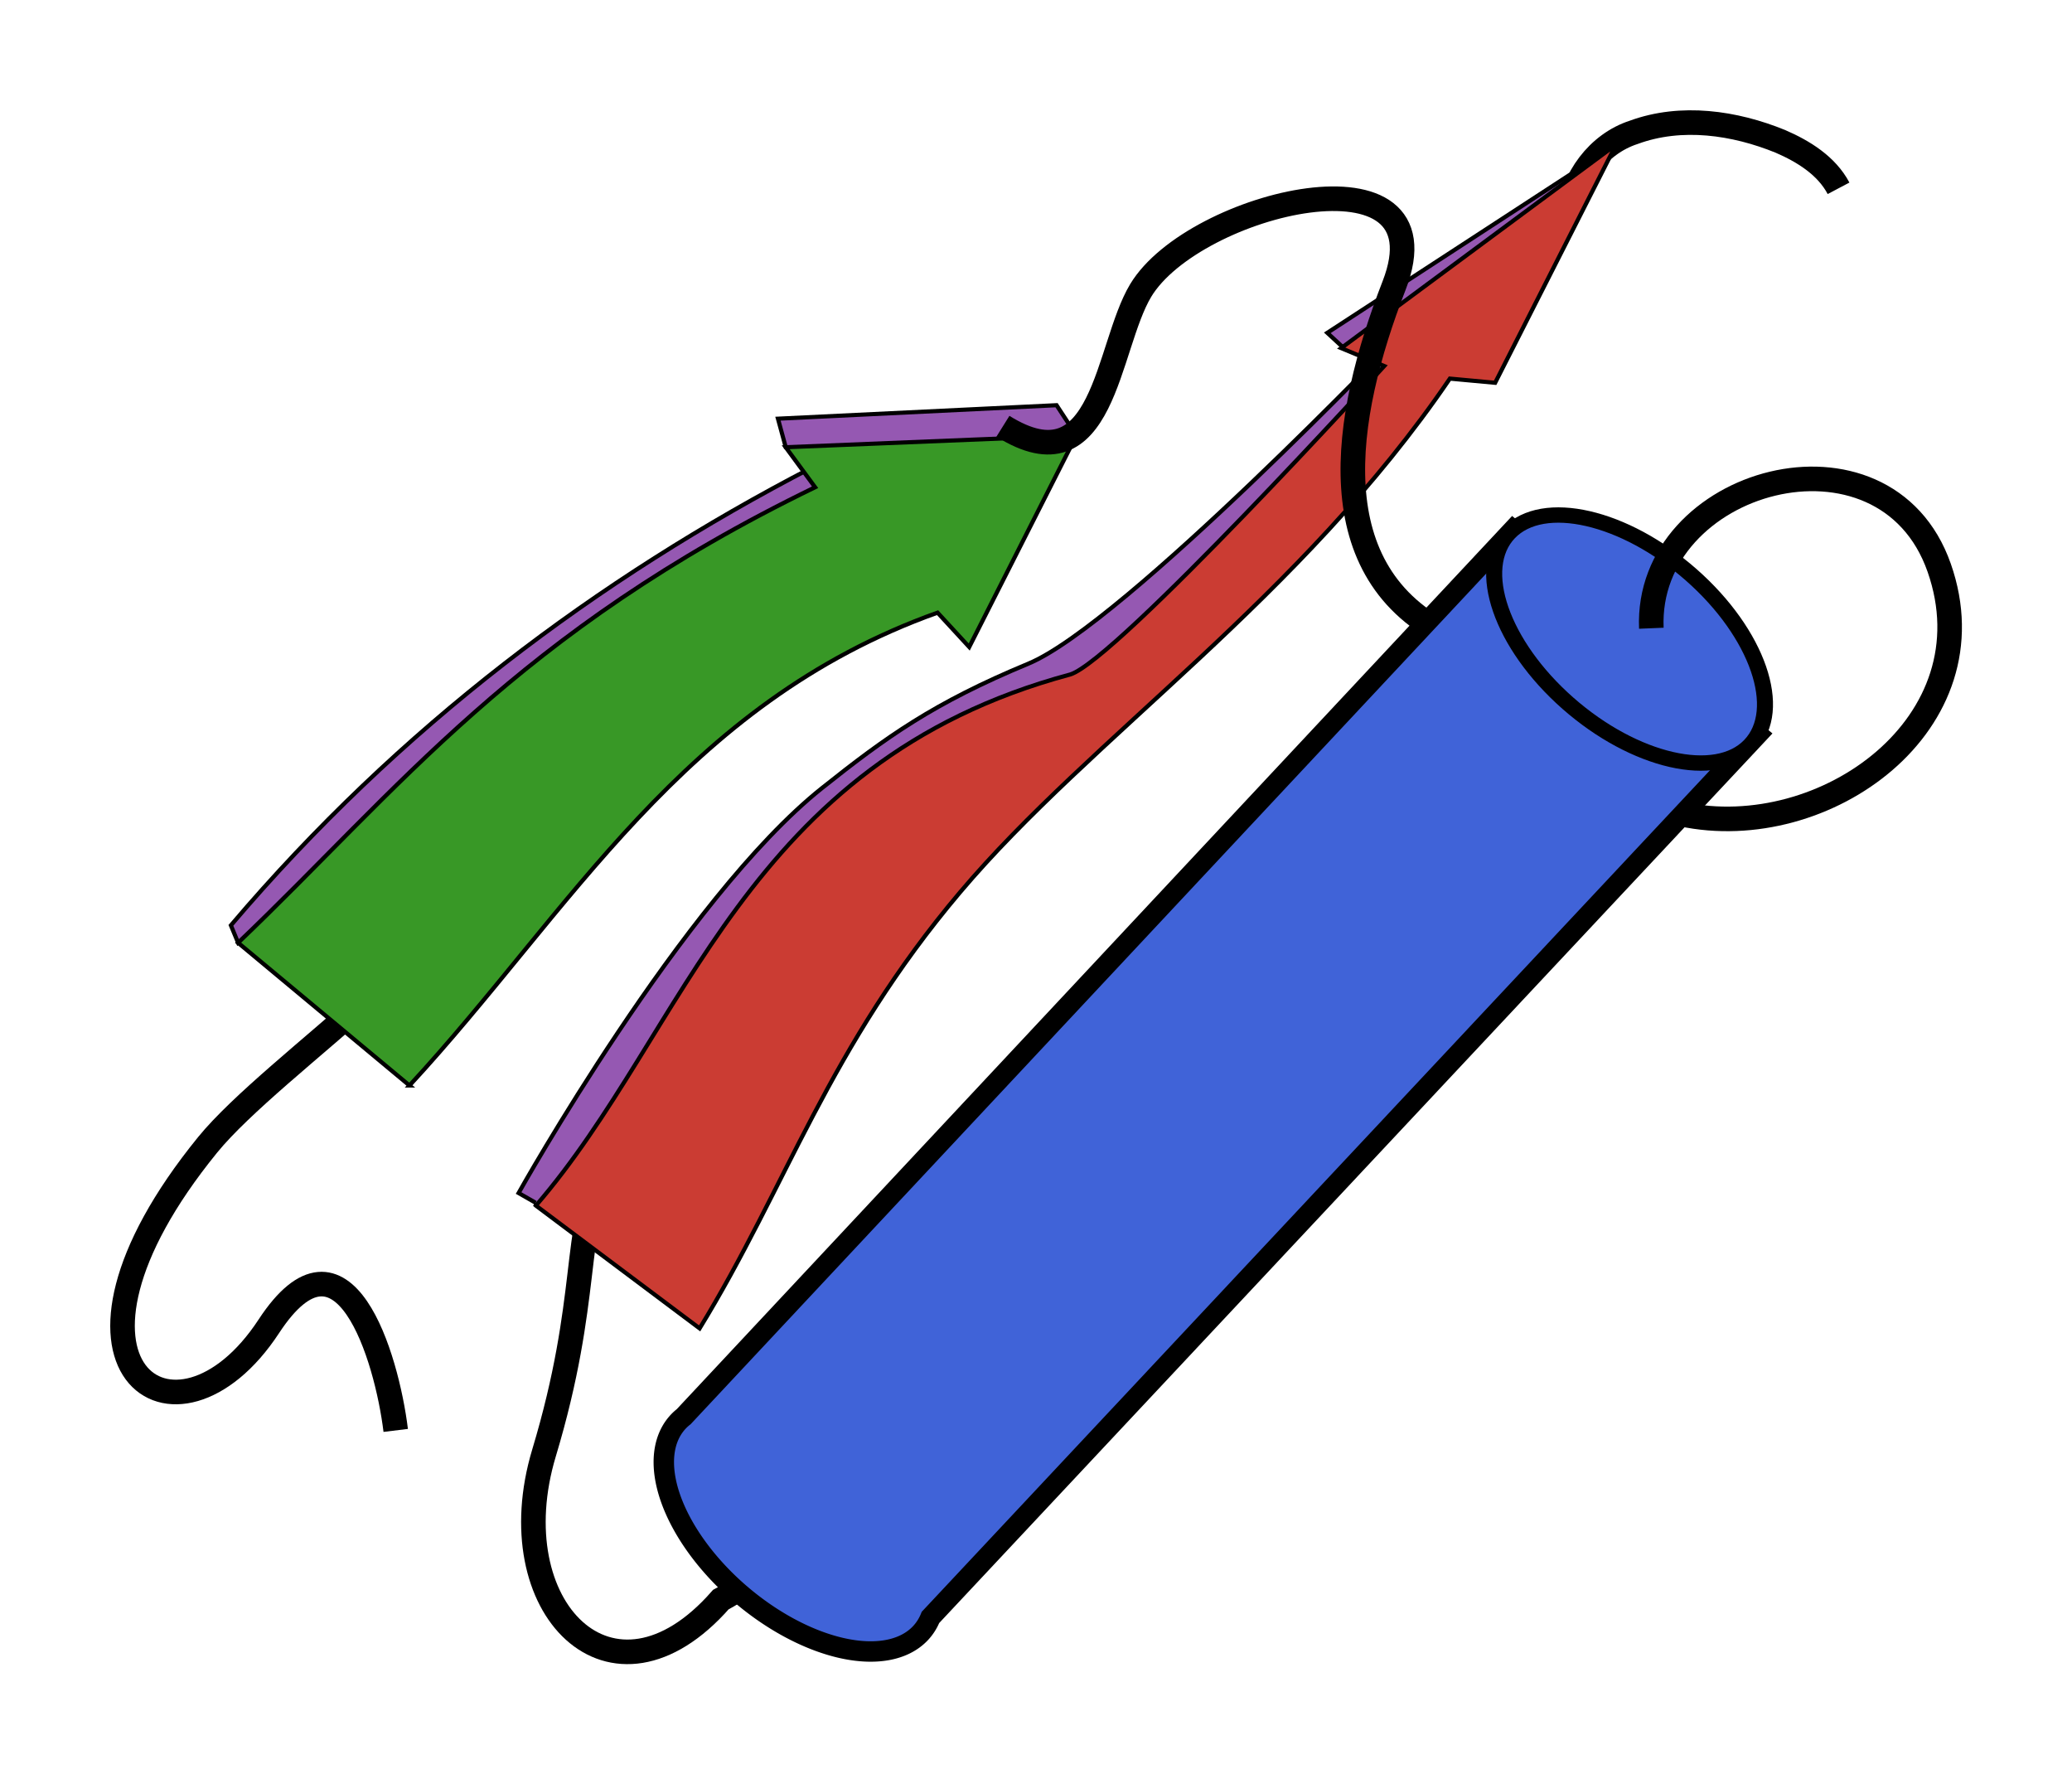 <?xml version="1.0" encoding="UTF-8" standalone="no"?>
<!-- Created with Inkscape (http://www.inkscape.org/) -->

<svg
   width="56.403mm"
   height="48.29mm"
   viewBox="0 0 56.403 48.29"
   version="1.1"
   id="svg5"
   inkscape:version="1.1.2 (0a00cf5339, 2022-02-04)"
   sodipodi:docname="logo.svg"
   xmlns:inkscape="http://www.inkscape.org/namespaces/inkscape"
   xmlns:sodipodi="http://sodipodi.sourceforge.net/DTD/sodipodi-0.dtd"
   xmlns="http://www.w3.org/2000/svg"
   xmlns:svg="http://www.w3.org/2000/svg">
  <sodipodi:namedview
     id="namedview7"
     pagecolor="#ffffff"
     bordercolor="#666666"
     borderopacity="1.0"
     inkscape:pageshadow="2"
     inkscape:pageopacity="0.0"
     inkscape:pagecheckerboard="0"
     inkscape:document-units="mm"
     showgrid="false"
     inkscape:zoom="1.2189123"
     inkscape:cx="48.814012"
     inkscape:cy="105.83206"
     inkscape:window-width="1883"
     inkscape:window-height="1052"
     inkscape:window-x="37"
     inkscape:window-y="0"
     inkscape:window-maximized="1"
     inkscape:current-layer="layer1"
     showguides="true"
     fit-margin-top="3"
     fit-margin-left="3"
     fit-margin-right="3"
     fit-margin-bottom="3"
     lock-margins="true" />
  <defs
     id="defs2">
    <marker
       inkscape:stockid="DotM"
       orient="auto"
       refY="0"
       refX="0"
       id="marker4453"
       style="overflow:visible"
       inkscape:isstock="true">
      <path
         id="path1053"
         d="m -2.5,-1 c 0,2.76 -2.24,5 -5,5 -2.76,0 -5,-2.24 -5,-5 0,-2.76 2.24,-5 5,-5 2.76,0 5,2.24 5,5 z"
         style="fill:#399746;fill-opacity:1;fill-rule:evenodd;stroke:#399746;stroke-width:1pt;stroke-opacity:1"
         transform="matrix(0.4,0,0,0.4,2.96,0.4)" />
    </marker>
    <marker
       inkscape:isstock="true"
       style="overflow:visible"
       id="marker3734"
       refX="0"
       refY="0"
       orient="auto"
       inkscape:stockid="TriangleOutM">
      <path
         transform="scale(0.4)"
         style="fill:#000000;fill-opacity:1;fill-rule:evenodd;stroke:#000000;stroke-width:1pt;stroke-opacity:1"
         d="M 5.77,0 -2.88,5 V -5 Z"
         id="path3732" />
    </marker>
    <marker
       inkscape:stockid="Arrow1Send"
       orient="auto"
       refY="0"
       refX="0"
       id="Arrow1Send"
       style="overflow:visible"
       inkscape:isstock="true">
      <path
         id="path1004"
         d="M 0,0 5,-5 -12.5,0 5,5 Z"
         style="fill:#000000;fill-opacity:1;fill-rule:evenodd;stroke:#000000;stroke-width:1pt;stroke-opacity:1"
         transform="matrix(-0.2,0,0,-0.2,-1.2,0)" />
    </marker>
    <marker
       inkscape:stockid="Arrow1Mend"
       orient="auto"
       refY="0"
       refX="0"
       id="marker2032"
       style="overflow:visible"
       inkscape:isstock="true">
      <path
         id="path2030"
         d="M 0,0 5,-5 -12.5,0 5,5 Z"
         style="fill:#000000;fill-opacity:1;fill-rule:evenodd;stroke:#000000;stroke-width:1pt;stroke-opacity:1"
         transform="matrix(-0.4,0,0,-0.4,-4,0)" />
    </marker>
    <marker
       inkscape:stockid="Arrow1Mend"
       orient="auto"
       refY="0"
       refX="0"
       id="marker1962"
       style="overflow:visible"
       inkscape:isstock="true">
      <path
         id="path998"
         d="M 0,0 5,-5 -12.5,0 5,5 Z"
         style="fill:#000000;fill-opacity:1;fill-rule:evenodd;stroke:#000000;stroke-width:1pt;stroke-opacity:1"
         transform="matrix(-0.4,0,0,-0.4,-4,0)" />
    </marker>
    <marker
       inkscape:isstock="true"
       style="overflow:visible"
       id="marker1725"
       refX="0"
       refY="0"
       orient="auto"
       inkscape:stockid="Arrow2Lend">
      <path
         transform="matrix(-1.1,0,0,-1.1,-1.1,0)"
         d="M 8.719,4.034 -2.207,0.016 8.719,-4.002 c -1.745,2.372 -1.735,5.617 -6e-7,8.035 z"
         style="fill:#000000;fill-opacity:1;fill-rule:evenodd;stroke:#000000;stroke-width:0.625;stroke-linejoin:round;stroke-opacity:1"
         id="path1723" />
    </marker>
    <marker
       inkscape:stockid="Arrow1Mend"
       orient="auto"
       refY="0"
       refX="0"
       id="Arrow1Mend"
       style="overflow:visible"
       inkscape:isstock="true">
      <path
         id="path977"
         d="M 0,0 5,-5 -12.5,0 5,5 Z"
         style="fill:#1a1a1a;fill-opacity:1;fill-rule:evenodd;stroke:#1a1a1a;stroke-width:1pt;stroke-opacity:1"
         transform="matrix(-0.4,0,0,-0.4,-4,0)" />
    </marker>
    <marker
       inkscape:stockid="DotM"
       orient="auto"
       refY="0"
       refX="0"
       id="DotM"
       style="overflow:visible"
       inkscape:isstock="true">
      <path
         id="path992"
         d="m -2.5,-1 c 0,2.76 -2.24,5 -5,5 -2.76,0 -5,-2.24 -5,-5 0,-2.76 2.24,-5 5,-5 2.76,0 5,2.24 5,5 z"
         style="fill:#264653;fill-opacity:1;fill-rule:evenodd;stroke:#264653;stroke-width:1pt;stroke-opacity:1"
         transform="matrix(0.4,0,0,0.4,2.96,0.4)" />
    </marker>
    <marker
       inkscape:isstock="true"
       style="overflow:visible"
       id="marker5401"
       refX="0"
       refY="0"
       orient="auto"
       inkscape:stockid="Arrow2Mend">
      <path
         transform="scale(-0.6)"
         d="M 8.719,4.034 -2.207,0.016 8.719,-4.002 c -1.745,2.372 -1.735,5.617 -6e-7,8.035 z"
         style="fill:#264653;fill-opacity:1;fill-rule:evenodd;stroke:#264653;stroke-width:0.625;stroke-linejoin:round;stroke-opacity:1"
         id="path5399"
         inkscape:connector-curvature="0" />
    </marker>
    <marker
       inkscape:isstock="true"
       style="overflow:visible"
       id="marker4973"
       refX="0"
       refY="0"
       orient="auto"
       inkscape:stockid="Arrow2Lend">
      <path
         transform="matrix(-1.1,0,0,-1.1,-1.1,0)"
         d="M 8.719,4.034 -2.207,0.016 8.719,-4.002 c -1.745,2.372 -1.735,5.617 -6e-7,8.035 z"
         style="fill:#000000;fill-opacity:1;fill-rule:evenodd;stroke:#000000;stroke-width:0.625;stroke-linejoin:round;stroke-opacity:1"
         id="path4971"
         inkscape:connector-curvature="0" />
    </marker>
    <marker
       inkscape:stockid="Arrow1Lend"
       orient="auto"
       refY="0"
       refX="0"
       id="Arrow1Lend"
       style="overflow:visible"
       inkscape:isstock="true">
      <path
         id="path4532"
         d="M 0,0 5,-5 -12.5,0 5,5 Z"
         style="fill:#000000;fill-opacity:1;fill-rule:evenodd;stroke:#000000;stroke-width:1pt;stroke-opacity:1"
         transform="matrix(-0.8,0,0,-0.8,-10,0)"
         inkscape:connector-curvature="0" />
    </marker>
    <style
       id="style1344">.cls-1{fill:#1a1a1a}.cls-2{fill:#4d64ae}.cls-3{fill:#ca3c32}.cls-4{fill:#9259a3}.cls-5{fill:#399746}</style>
    <clipPath
       clipPathUnits="userSpaceOnUse"
       id="clipPath2138">
      <rect
         style="fill:none;fill-opacity:0.945;fill-rule:nonzero;stroke:#264653;stroke-width:0.661;stroke-linecap:butt;stroke-linejoin:miter;stroke-miterlimit:4;stroke-dasharray:none;stroke-dashoffset:0;stroke-opacity:0.945;paint-order:markers stroke fill"
         id="rect2140"
         width="56.885"
         height="45.773"
         x="-505.026"
         y="-15.879" />
    </clipPath>
    <clipPath
       clipPathUnits="userSpaceOnUse"
       id="clipPath940">
      <rect
         style="fill:none;fill-opacity:1;fill-rule:nonzero;stroke:#fefefe;stroke-width:1.005;stroke-linecap:round;stroke-linejoin:miter;stroke-miterlimit:4;stroke-dasharray:none;stroke-dashoffset:0;stroke-opacity:1;paint-order:markers stroke fill"
         id="rect942"
         width="55.834"
         height="44.616"
         x="-503.9"
         y="-15.773" />
    </clipPath>
    <clipPath
       clipPathUnits="userSpaceOnUse"
       id="clipPath970">
      <rect
         style="fill:none;fill-opacity:1;fill-rule:nonzero;stroke:#000000;stroke-width:1.175;stroke-linecap:round;stroke-linejoin:miter;stroke-miterlimit:4;stroke-dasharray:4.699, 1.175;stroke-dashoffset:0;stroke-opacity:1;paint-order:markers stroke fill"
         id="rect972"
         width="56.344"
         height="45.636"
         x="-504.41"
         y="-16.028" />
    </clipPath>
  </defs>
  <g
     inkscape:label="Layer 1"
     inkscape:groupmode="layer"
     id="layer1"
     transform="translate(-65.112,-105.18)">
    <path
       style="fill:#000000;stroke-width:0.265"
       id="path836"
       d="" />
    <path
       style="fill:none;stroke:#000000;stroke-width:0.669;stroke-linecap:butt;stroke-linejoin:miter;stroke-miterlimit:4;stroke-dasharray:none;stroke-opacity:1"
       d="m 75.208,132.275 c -1.582,1.42 -3.541,2.953 -4.446,4.065 -4.907,6.032 -0.873,8.812 1.667,4.938 2.033,-3.101 3.211,0.833 3.455,2.832"
       id="path18435"
       sodipodi:nodetypes="cssc" />
    <path
       style="fill:none;stroke:#000000;stroke-width:0.669;stroke-linecap:butt;stroke-linejoin:miter;stroke-miterlimit:4;stroke-dasharray:none;stroke-opacity:1"
       d="m 81.574,136.856 c -0.881,1.792 -0.389,3.667 -1.653,7.867 -1.264,4.2 1.85,7.37 4.813,3.992 0.864,-0.459 3.139,-2.018 1.78,-3.024"
       id="path18437"
       sodipodi:nodetypes="czcc" />
    <path
       style="fill:none;stroke:#000000;stroke-width:0.669;stroke-linecap:butt;stroke-linejoin:miter;stroke-miterlimit:4;stroke-dasharray:none;stroke-opacity:1"
       d="m 107.817,111.059 c 0.098,-1.01 0.791,-1.961 1.769,-2.278 1.293,-0.474 2.741,-0.263 3.99,0.246 0.625,0.27 1.257,0.659 1.584,1.278"
       id="path18439"
       sodipodi:nodetypes="czcc" />
    <path
       style="fill:#9558b2;fill-opacity:1;stroke:#000000;stroke-width:0.113px;stroke-linecap:butt;stroke-linejoin:miter;stroke-opacity:1"
       d="m 94.413,117.031 -0.54,-0.823 -7.584,0.367 0.212,0.776 5.003,1.303 z"
       id="path38044" />
    <path
       style="fill:#9558b2;fill-opacity:1;stroke:#000000;stroke-width:0.113px;stroke-linecap:butt;stroke-linejoin:miter;stroke-opacity:1"
       d="m 87.214,117.905 c -5.826,3.021 -11.228,7.059 -15.817,12.459 l 0.197,0.475 18.414,-12.918 z"
       id="path46814"
       sodipodi:nodetypes="ccccc" />
    <path
       style="fill:#389826;fill-opacity:1;stroke:#000000;stroke-width:0.113px;stroke-linecap:butt;stroke-linejoin:miter;stroke-opacity:1"
       d="m 76.259,134.723 -4.666,-3.885 c 4.327,-4.123 7.589,-8.457 15.707,-12.397 l -0.8,-1.089 7.913,-0.321 -2.917,5.758 -0.862,-0.935 c -6.935,2.475 -10.014,8.154 -14.375,12.869 z"
       id="path22237"
       sodipodi:nodetypes="cccccccc" />
    <path
       style="fill:none;stroke:#000000;stroke-width:0.113px;stroke-linecap:butt;stroke-linejoin:miter;stroke-opacity:1"
       d="m 94.413,117.031 v 0"
       id="path37692" />
    <path
       style="fill:#9558b2;fill-opacity:1;stroke:#000000;stroke-width:0.113px;stroke-linecap:butt;stroke-linejoin:miter;stroke-opacity:1"
       d="m 109.105,109.115 -7.862,5.123 0.41,0.379 3.803,-1.004 z m -29.403,28.877 -0.01,-0.078 m 0,0 -0.463,-0.265 c 0,0 4.481,-8.011 8.258,-11.02 1.749,-1.393 3.038,-2.317 5.621,-3.388 2.582,-1.072 10.21,-9.048 10.21,-9.048 l 0.371,1.368"
       id="path66872"
       sodipodi:nodetypes="cccccccccszcc" />
    <path
       style="fill:#cb3c33;fill-opacity:1;stroke:#000000;stroke-width:0.113px;stroke-linecap:butt;stroke-linejoin:miter;stroke-opacity:1"
       d="m 79.701,137.992 4.456,3.341 c 2.372,-3.875 3.515,-7.643 7.091,-11.871 3.576,-4.228 9.263,-8.002 13.332,-13.978 l 1.232,0.114 3.292,-6.484 -7.483,5.54 1.172,0.488 c 0,0 -7.302,8.013 -8.547,8.394 -8.889,2.39 -10.43,9.702 -14.546,14.455 z"
       id="path54955"
       sodipodi:nodetypes="cczccccccc" />
    <path
       style="fill:none;stroke:#000000;stroke-width:0.669;stroke-linecap:butt;stroke-linejoin:miter;stroke-miterlimit:4;stroke-dasharray:none;stroke-opacity:1"
       d="m 104.613,122.506 c -3.621,-1.72 -2.955,-5.943 -1.552,-9.554 1.534,-3.949 -5.449,-2.274 -6.898,0.134 -0.931,1.548 -0.988,5.421 -3.75,3.695"
       id="path18433"
       sodipodi:nodetypes="cssc" />
    <g
       id="g18250"
       transform="matrix(0.427,0,0,0.427,55.032,70.467)">
      <path
         id="ellipse1776"
         style="fill:#4063d8;fill-opacity:1;stroke:#000000;stroke-width:4.913;stroke-miterlimit:4;stroke-dasharray:none;stroke-opacity:1"
         d="m 453.055,434.244 -199.496,213.268 a 38.686,21.415 40.215 0 0 -1.201,1.078 38.686,21.415 40.215 0 0 14.164,40.998 38.686,21.415 40.215 0 0 43.9,10.09 38.686,21.415 40.215 0 0 2.504,-3.893 L 511.906,483.402 Z"
         transform="scale(0.265)" />
      <ellipse
         style="fill:#4063d8;fill-opacity:1;stroke:#000000;stroke-width:1;stroke-miterlimit:4;stroke-dasharray:none;stroke-opacity:1"
         id="ellipse1774"
         cx="176.567"
         cy="7.372"
         rx="10.231"
         ry="5.674"
         transform="matrix(0.751,0.661,-0.693,0.721,0,0)" />
    </g>
    <path
       style="fill:none;stroke:#000000;stroke-width:0.669;stroke-linecap:butt;stroke-linejoin:miter;stroke-miterlimit:4;stroke-dasharray:none;stroke-opacity:1"
       d="m 110.064,122.278 c -0.171,-4.07 6.355,-5.873 7.836,-1.645 1.481,4.228 -3.112,7.538 -7.013,6.705"
       id="path18398"
       sodipodi:nodetypes="czc" />
  </g>
</svg>
